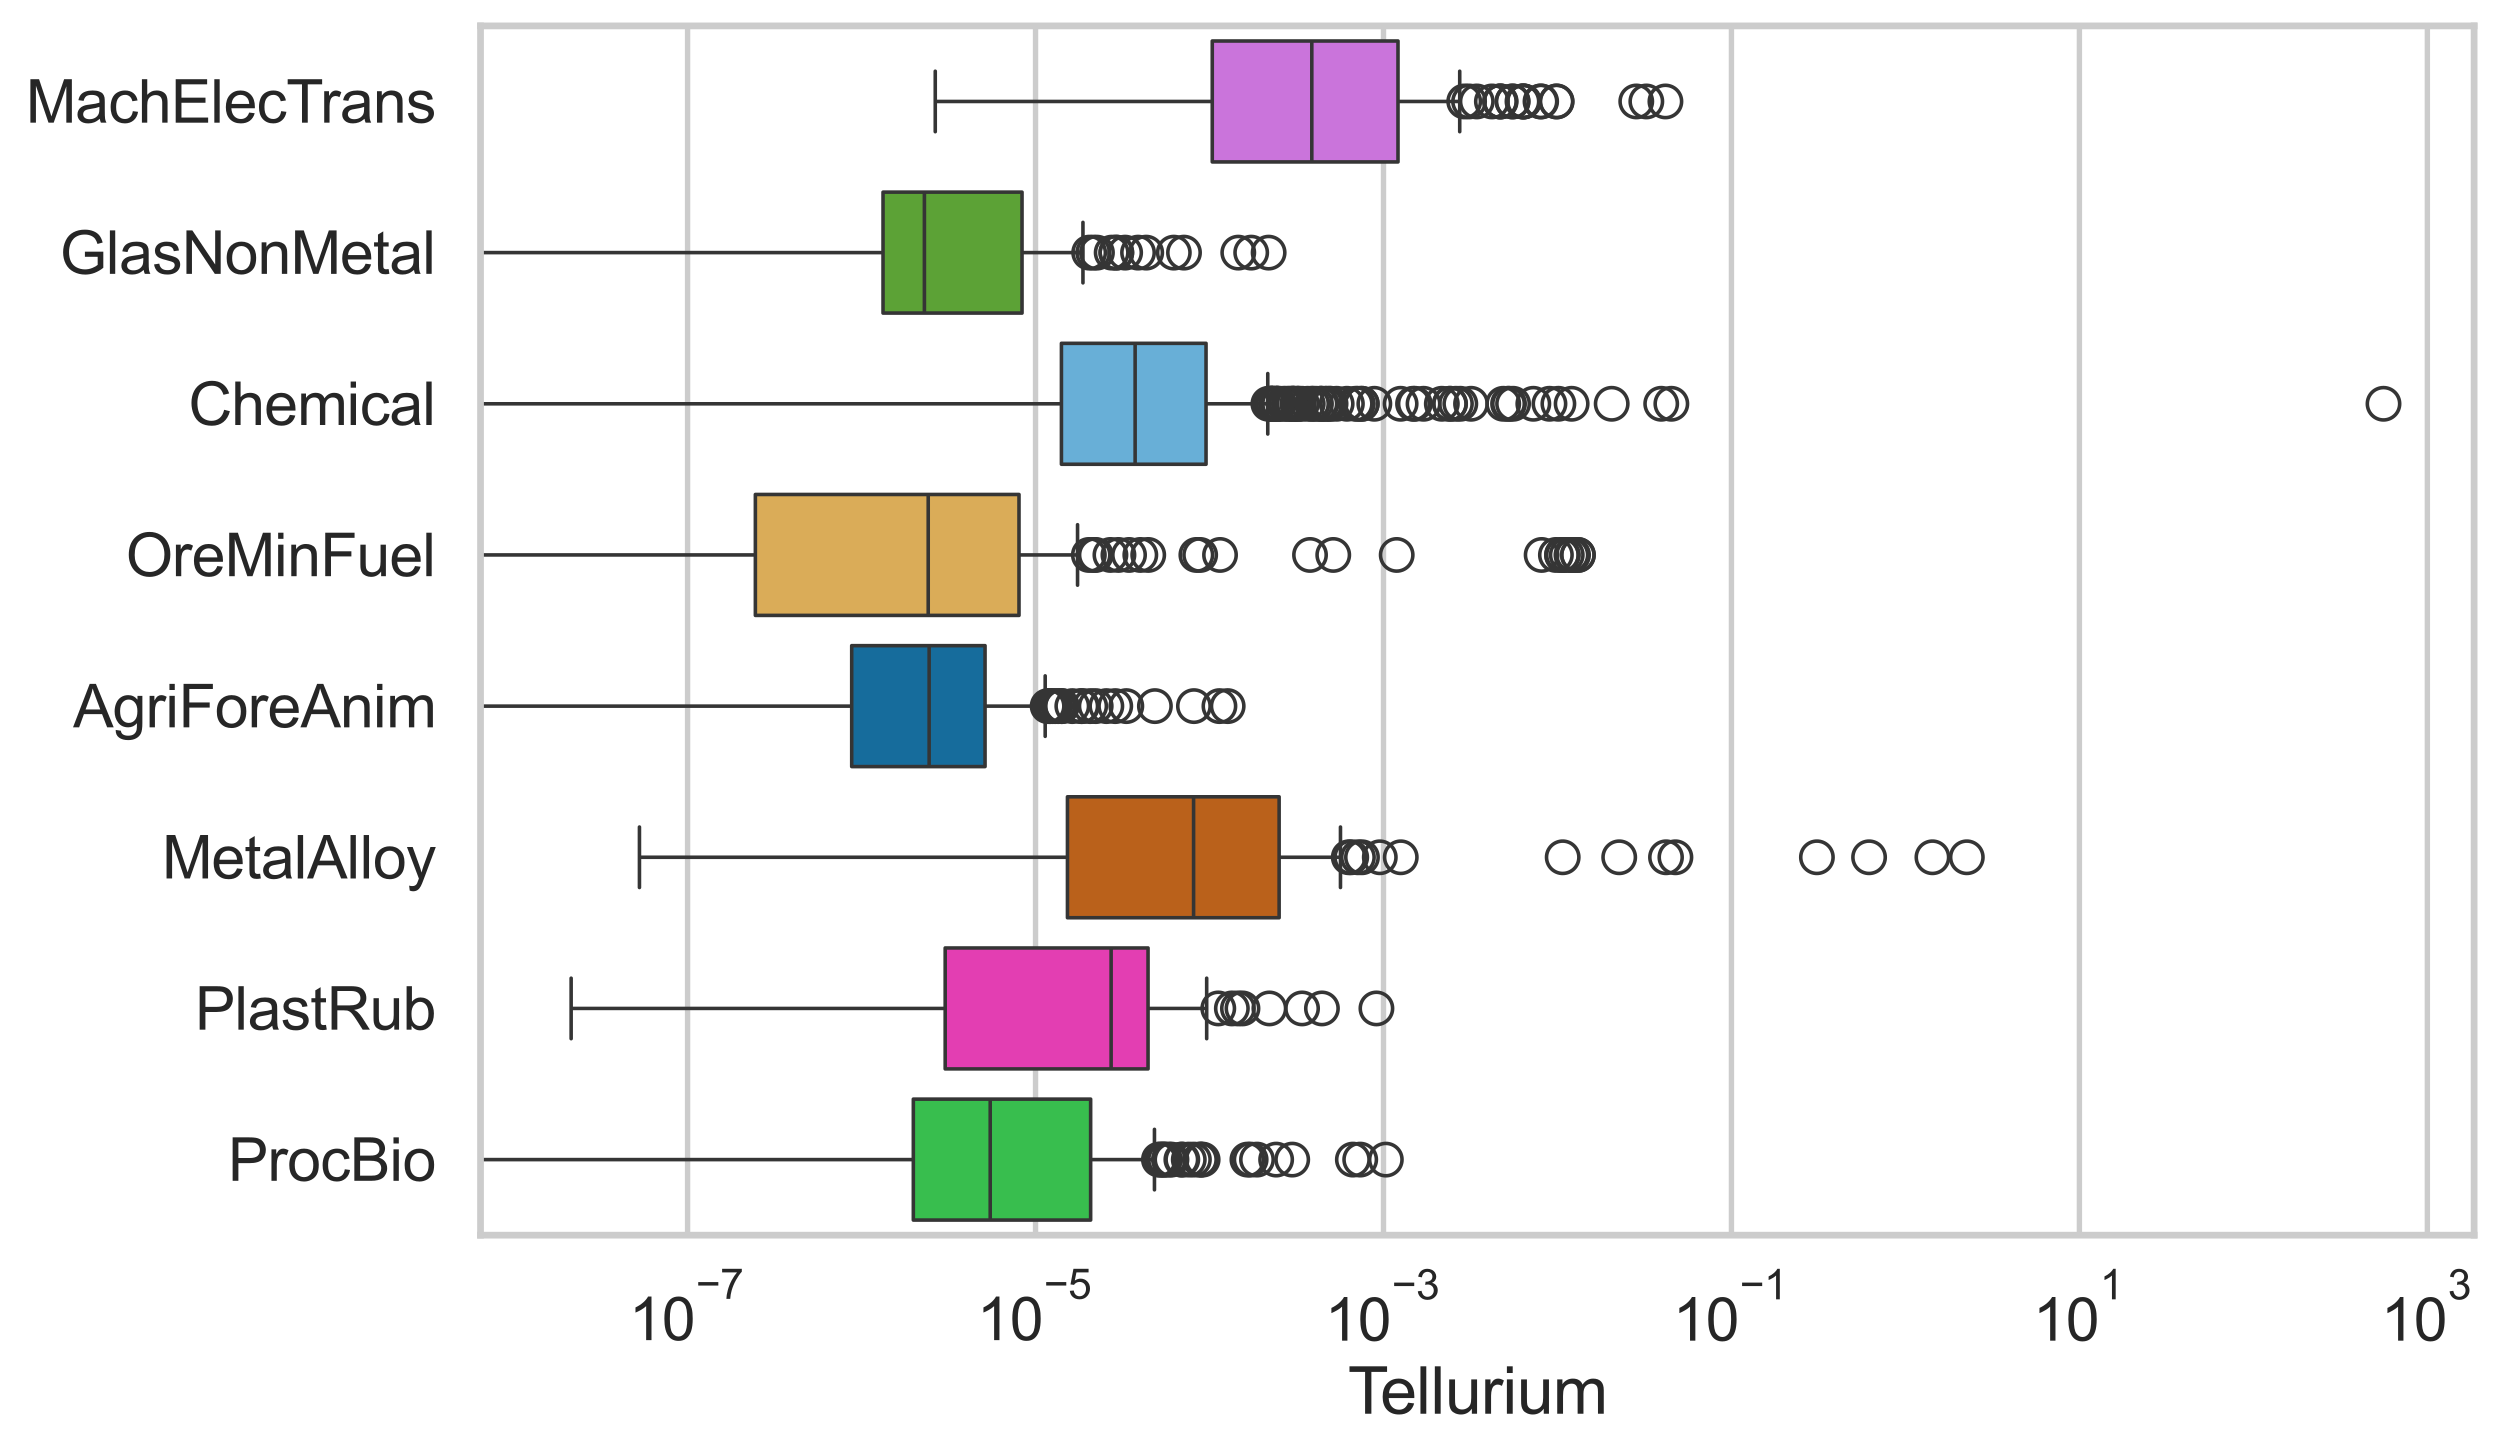 <?xml version="1.0" encoding="utf-8" standalone="no"?>
<!DOCTYPE svg PUBLIC "-//W3C//DTD SVG 1.1//EN"
  "http://www.w3.org/Graphics/SVG/1.1/DTD/svg11.dtd">
<svg xmlns:xlink="http://www.w3.org/1999/xlink" width="695.577pt" height="404.121pt" viewBox="0 0 695.577 404.121" xmlns="http://www.w3.org/2000/svg" version="1.1">
 <defs>
  <style type="text/css">*{stroke-linejoin: round; stroke-linecap: butt}</style>
 </defs>
 <g id="figure_1">
  <g id="patch_1">
   <path d="M 0 404.121 
L 695.577 404.121 
L 695.577 0 
L 0 0 
z
" style="fill: #ffffff"/>
  </g>
  <g id="axes_1">
   <g id="patch_2">
    <path d="M 133.697 343.665 
L 688.377 343.665 
L 688.377 7.2 
L 133.697 7.2 
z
" style="fill: #ffffff"/>
   </g>
   <g id="matplotlib.axis_1">
    <g id="xtick_1">
     <g id="line2d_1">
      <path d="M 191.306 343.665 
L 191.306 7.2 
" clip-path="url(#p837646d3e1)" style="fill: none; stroke: #cccccc; stroke-width: 1.5; stroke-linecap: round"/>
     </g>
     <g id="text_1">
      <!-- $\mathdefault{10^{-7}}$ -->
      <g style="fill: #262626" transform="translate(174.971 373.015) scale(0.165 -0.165)">
       <defs>
        <path id="ArialMT-31" d="M 2384 0 
L 1822 0 
L 1822 3584 
Q 1619 3391 1289 3197 
Q 959 3003 697 2906 
L 697 3450 
Q 1169 3672 1522 3987 
Q 1875 4303 2022 4600 
L 2384 4600 
L 2384 0 
z
" transform="scale(0.016)"/>
        <path id="ArialMT-30" d="M 266 2259 
Q 266 3072 433 3567 
Q 600 4063 929 4331 
Q 1259 4600 1759 4600 
Q 2128 4600 2406 4451 
Q 2684 4303 2865 4023 
Q 3047 3744 3150 3342 
Q 3253 2941 3253 2259 
Q 3253 1453 3087 958 
Q 2922 463 2592 192 
Q 2263 -78 1759 -78 
Q 1097 -78 719 397 
Q 266 969 266 2259 
z
M 844 2259 
Q 844 1131 1108 757 
Q 1372 384 1759 384 
Q 2147 384 2411 759 
Q 2675 1134 2675 2259 
Q 2675 3391 2411 3762 
Q 2147 4134 1753 4134 
Q 1366 4134 1134 3806 
Q 844 3388 844 2259 
z
" transform="scale(0.016)"/>
        <path id="ArialMT-2212" d="M 3381 1997 
L 356 1997 
L 356 2522 
L 3381 2522 
L 3381 1997 
z
" transform="scale(0.016)"/>
        <path id="ArialMT-37" d="M 303 3981 
L 303 4522 
L 3269 4522 
L 3269 4084 
Q 2831 3619 2401 2847 
Q 1972 2075 1738 1259 
Q 1569 684 1522 0 
L 944 0 
Q 953 541 1156 1306 
Q 1359 2072 1739 2783 
Q 2119 3494 2547 3981 
L 303 3981 
z
" transform="scale(0.016)"/>
       </defs>
       <use xlink:href="#ArialMT-31" transform="translate(0 0.847)"/>
       <use xlink:href="#ArialMT-30" transform="translate(55.615 0.847)"/>
       <use xlink:href="#ArialMT-2212" transform="translate(112.973 70.541) scale(0.7)"/>
       <use xlink:href="#ArialMT-37" transform="translate(153.852 70.541) scale(0.7)"/>
      </g>
     </g>
    </g>
    <g id="xtick_2">
     <g id="line2d_2">
      <path d="M 288.118 343.665 
L 288.118 7.2 
" clip-path="url(#p837646d3e1)" style="fill: none; stroke: #cccccc; stroke-width: 1.5; stroke-linecap: round"/>
     </g>
     <g id="text_2">
      <!-- $\mathdefault{10^{-5}}$ -->
      <g style="fill: #262626" transform="translate(271.783 373.015) scale(0.165 -0.165)">
       <defs>
        <path id="ArialMT-35" d="M 266 1200 
L 856 1250 
Q 922 819 1161 601 
Q 1400 384 1738 384 
Q 2144 384 2425 690 
Q 2706 997 2706 1503 
Q 2706 1984 2436 2262 
Q 2166 2541 1728 2541 
Q 1456 2541 1237 2417 
Q 1019 2294 894 2097 
L 366 2166 
L 809 4519 
L 3088 4519 
L 3088 3981 
L 1259 3981 
L 1013 2750 
Q 1425 3038 1878 3038 
Q 2478 3038 2890 2622 
Q 3303 2206 3303 1553 
Q 3303 931 2941 478 
Q 2500 -78 1738 -78 
Q 1113 -78 717 272 
Q 322 622 266 1200 
z
" transform="scale(0.016)"/>
       </defs>
       <use xlink:href="#ArialMT-31" transform="translate(0 0.88)"/>
       <use xlink:href="#ArialMT-30" transform="translate(55.615 0.88)"/>
       <use xlink:href="#ArialMT-2212" transform="translate(112.973 70.573) scale(0.7)"/>
       <use xlink:href="#ArialMT-35" transform="translate(153.852 70.573) scale(0.7)"/>
      </g>
     </g>
    </g>
    <g id="xtick_3">
     <g id="line2d_3">
      <path d="M 384.93 343.665 
L 384.93 7.2 
" clip-path="url(#p837646d3e1)" style="fill: none; stroke: #cccccc; stroke-width: 1.5; stroke-linecap: round"/>
     </g>
     <g id="text_3">
      <!-- $\mathdefault{10^{-3}}$ -->
      <g style="fill: #262626" transform="translate(368.595 373.18) scale(0.165 -0.165)">
       <defs>
        <path id="ArialMT-33" d="M 269 1209 
L 831 1284 
Q 928 806 1161 595 
Q 1394 384 1728 384 
Q 2125 384 2398 659 
Q 2672 934 2672 1341 
Q 2672 1728 2419 1979 
Q 2166 2231 1775 2231 
Q 1616 2231 1378 2169 
L 1441 2663 
Q 1497 2656 1531 2656 
Q 1891 2656 2178 2843 
Q 2466 3031 2466 3422 
Q 2466 3731 2256 3934 
Q 2047 4138 1716 4138 
Q 1388 4138 1169 3931 
Q 950 3725 888 3313 
L 325 3413 
Q 428 3978 793 4289 
Q 1159 4600 1703 4600 
Q 2078 4600 2393 4439 
Q 2709 4278 2876 4000 
Q 3044 3722 3044 3409 
Q 3044 3113 2884 2869 
Q 2725 2625 2413 2481 
Q 2819 2388 3044 2092 
Q 3269 1797 3269 1353 
Q 3269 753 2831 336 
Q 2394 -81 1725 -81 
Q 1122 -81 723 278 
Q 325 638 269 1209 
z
" transform="scale(0.016)"/>
       </defs>
       <use xlink:href="#ArialMT-31" transform="translate(0 0.994)"/>
       <use xlink:href="#ArialMT-30" transform="translate(55.615 0.994)"/>
       <use xlink:href="#ArialMT-2212" transform="translate(112.973 70.688) scale(0.7)"/>
       <use xlink:href="#ArialMT-33" transform="translate(153.852 70.688) scale(0.7)"/>
      </g>
     </g>
    </g>
    <g id="xtick_4">
     <g id="line2d_4">
      <path d="M 481.742 343.665 
L 481.742 7.2 
" clip-path="url(#p837646d3e1)" style="fill: none; stroke: #cccccc; stroke-width: 1.5; stroke-linecap: round"/>
     </g>
     <g id="text_4">
      <!-- $\mathdefault{10^{-1}}$ -->
      <g style="fill: #262626" transform="translate(465.407 373.18) scale(0.165 -0.165)">
       <use xlink:href="#ArialMT-31" transform="translate(0 0.994)"/>
       <use xlink:href="#ArialMT-30" transform="translate(55.615 0.994)"/>
       <use xlink:href="#ArialMT-2212" transform="translate(112.973 70.688) scale(0.7)"/>
       <use xlink:href="#ArialMT-31" transform="translate(153.852 70.688) scale(0.7)"/>
      </g>
     </g>
    </g>
    <g id="xtick_5">
     <g id="line2d_5">
      <path d="M 578.554 343.665 
L 578.554 7.2 
" clip-path="url(#p837646d3e1)" style="fill: none; stroke: #cccccc; stroke-width: 1.5; stroke-linecap: round"/>
     </g>
     <g id="text_5">
      <!-- $\mathdefault{10^{1}}$ -->
      <g style="fill: #262626" transform="translate(565.602 373.18) scale(0.165 -0.165)">
       <use xlink:href="#ArialMT-31" transform="translate(0 0.994)"/>
       <use xlink:href="#ArialMT-30" transform="translate(55.615 0.994)"/>
       <use xlink:href="#ArialMT-31" transform="translate(112.973 70.688) scale(0.7)"/>
      </g>
     </g>
    </g>
    <g id="xtick_6">
     <g id="line2d_6">
      <path d="M 675.367 343.665 
L 675.367 7.2 
" clip-path="url(#p837646d3e1)" style="fill: none; stroke: #cccccc; stroke-width: 1.5; stroke-linecap: round"/>
     </g>
     <g id="text_6">
      <!-- $\mathdefault{10^{3}}$ -->
      <g style="fill: #262626" transform="translate(662.414 373.18) scale(0.165 -0.165)">
       <use xlink:href="#ArialMT-31" transform="translate(0 0.994)"/>
       <use xlink:href="#ArialMT-30" transform="translate(55.615 0.994)"/>
       <use xlink:href="#ArialMT-33" transform="translate(112.973 70.688) scale(0.7)"/>
      </g>
     </g>
    </g>
    <g id="text_7">
     <!-- Tellurium -->
     <g style="fill: #262626" transform="translate(375.034 393.344) scale(0.18 -0.18)">
      <defs>
       <path id="ArialMT-54" d="M 1659 0 
L 1659 4041 
L 150 4041 
L 150 4581 
L 3781 4581 
L 3781 4041 
L 2266 4041 
L 2266 0 
L 1659 0 
z
" transform="scale(0.016)"/>
       <path id="ArialMT-65" d="M 2694 1069 
L 3275 997 
Q 3138 488 2766 206 
Q 2394 -75 1816 -75 
Q 1088 -75 661 373 
Q 234 822 234 1631 
Q 234 2469 665 2931 
Q 1097 3394 1784 3394 
Q 2450 3394 2872 2941 
Q 3294 2488 3294 1666 
Q 3294 1616 3291 1516 
L 816 1516 
Q 847 969 1125 678 
Q 1403 388 1819 388 
Q 2128 388 2347 550 
Q 2566 713 2694 1069 
z
M 847 1978 
L 2700 1978 
Q 2663 2397 2488 2606 
Q 2219 2931 1791 2931 
Q 1403 2931 1139 2672 
Q 875 2413 847 1978 
z
" transform="scale(0.016)"/>
       <path id="ArialMT-6c" d="M 409 0 
L 409 4581 
L 972 4581 
L 972 0 
L 409 0 
z
" transform="scale(0.016)"/>
       <path id="ArialMT-75" d="M 2597 0 
L 2597 488 
Q 2209 -75 1544 -75 
Q 1250 -75 995 37 
Q 741 150 617 320 
Q 494 491 444 738 
Q 409 903 409 1263 
L 409 3319 
L 972 3319 
L 972 1478 
Q 972 1038 1006 884 
Q 1059 663 1231 536 
Q 1403 409 1656 409 
Q 1909 409 2131 539 
Q 2353 669 2445 892 
Q 2538 1116 2538 1541 
L 2538 3319 
L 3100 3319 
L 3100 0 
L 2597 0 
z
" transform="scale(0.016)"/>
       <path id="ArialMT-72" d="M 416 0 
L 416 3319 
L 922 3319 
L 922 2816 
Q 1116 3169 1280 3281 
Q 1444 3394 1641 3394 
Q 1925 3394 2219 3213 
L 2025 2691 
Q 1819 2813 1613 2813 
Q 1428 2813 1281 2702 
Q 1134 2591 1072 2394 
Q 978 2094 978 1738 
L 978 0 
L 416 0 
z
" transform="scale(0.016)"/>
       <path id="ArialMT-69" d="M 425 3934 
L 425 4581 
L 988 4581 
L 988 3934 
L 425 3934 
z
M 425 0 
L 425 3319 
L 988 3319 
L 988 0 
L 425 0 
z
" transform="scale(0.016)"/>
       <path id="ArialMT-6d" d="M 422 0 
L 422 3319 
L 925 3319 
L 925 2853 
Q 1081 3097 1340 3245 
Q 1600 3394 1931 3394 
Q 2300 3394 2536 3241 
Q 2772 3088 2869 2813 
Q 3263 3394 3894 3394 
Q 4388 3394 4653 3120 
Q 4919 2847 4919 2278 
L 4919 0 
L 4359 0 
L 4359 2091 
Q 4359 2428 4304 2576 
Q 4250 2725 4106 2815 
Q 3963 2906 3769 2906 
Q 3419 2906 3187 2673 
Q 2956 2441 2956 1928 
L 2956 0 
L 2394 0 
L 2394 2156 
Q 2394 2531 2256 2718 
Q 2119 2906 1806 2906 
Q 1569 2906 1367 2781 
Q 1166 2656 1075 2415 
Q 984 2175 984 1722 
L 984 0 
L 422 0 
z
" transform="scale(0.016)"/>
      </defs>
      <use xlink:href="#ArialMT-54"/>
      <use xlink:href="#ArialMT-65" transform="translate(49.959 0)"/>
      <use xlink:href="#ArialMT-6c" transform="translate(105.574 0)"/>
      <use xlink:href="#ArialMT-6c" transform="translate(127.791 0)"/>
      <use xlink:href="#ArialMT-75" transform="translate(150.008 0)"/>
      <use xlink:href="#ArialMT-72" transform="translate(205.623 0)"/>
      <use xlink:href="#ArialMT-69" transform="translate(238.924 0)"/>
      <use xlink:href="#ArialMT-75" transform="translate(261.141 0)"/>
      <use xlink:href="#ArialMT-6d" transform="translate(316.756 0)"/>
     </g>
    </g>
   </g>
   <g id="matplotlib.axis_2">
    <g id="ytick_1">
     <g id="text_8">
      <!-- MachElecTrans -->
      <g style="fill: #262626" transform="translate(7.2 34.134) scale(0.165 -0.165)">
       <defs>
        <path id="ArialMT-4d" d="M 475 0 
L 475 4581 
L 1388 4581 
L 2472 1338 
Q 2622 884 2691 659 
Q 2769 909 2934 1394 
L 4031 4581 
L 4847 4581 
L 4847 0 
L 4263 0 
L 4263 3834 
L 2931 0 
L 2384 0 
L 1059 3900 
L 1059 0 
L 475 0 
z
" transform="scale(0.016)"/>
        <path id="ArialMT-61" d="M 2588 409 
Q 2275 144 1986 34 
Q 1697 -75 1366 -75 
Q 819 -75 525 192 
Q 231 459 231 875 
Q 231 1119 342 1320 
Q 453 1522 633 1644 
Q 813 1766 1038 1828 
Q 1203 1872 1538 1913 
Q 2219 1994 2541 2106 
Q 2544 2222 2544 2253 
Q 2544 2597 2384 2738 
Q 2169 2928 1744 2928 
Q 1347 2928 1158 2789 
Q 969 2650 878 2297 
L 328 2372 
Q 403 2725 575 2942 
Q 747 3159 1072 3276 
Q 1397 3394 1825 3394 
Q 2250 3394 2515 3294 
Q 2781 3194 2906 3042 
Q 3031 2891 3081 2659 
Q 3109 2516 3109 2141 
L 3109 1391 
Q 3109 606 3145 398 
Q 3181 191 3288 0 
L 2700 0 
Q 2613 175 2588 409 
z
M 2541 1666 
Q 2234 1541 1622 1453 
Q 1275 1403 1131 1340 
Q 988 1278 909 1158 
Q 831 1038 831 891 
Q 831 666 1001 516 
Q 1172 366 1500 366 
Q 1825 366 2078 508 
Q 2331 650 2450 897 
Q 2541 1088 2541 1459 
L 2541 1666 
z
" transform="scale(0.016)"/>
        <path id="ArialMT-63" d="M 2588 1216 
L 3141 1144 
Q 3050 572 2676 248 
Q 2303 -75 1759 -75 
Q 1078 -75 664 370 
Q 250 816 250 1647 
Q 250 2184 428 2587 
Q 606 2991 970 3192 
Q 1334 3394 1763 3394 
Q 2303 3394 2647 3120 
Q 2991 2847 3088 2344 
L 2541 2259 
Q 2463 2594 2264 2762 
Q 2066 2931 1784 2931 
Q 1359 2931 1093 2626 
Q 828 2322 828 1663 
Q 828 994 1084 691 
Q 1341 388 1753 388 
Q 2084 388 2306 591 
Q 2528 794 2588 1216 
z
" transform="scale(0.016)"/>
        <path id="ArialMT-68" d="M 422 0 
L 422 4581 
L 984 4581 
L 984 2938 
Q 1378 3394 1978 3394 
Q 2347 3394 2619 3248 
Q 2891 3103 3008 2847 
Q 3125 2591 3125 2103 
L 3125 0 
L 2563 0 
L 2563 2103 
Q 2563 2525 2380 2717 
Q 2197 2909 1863 2909 
Q 1613 2909 1392 2779 
Q 1172 2650 1078 2428 
Q 984 2206 984 1816 
L 984 0 
L 422 0 
z
" transform="scale(0.016)"/>
        <path id="ArialMT-45" d="M 506 0 
L 506 4581 
L 3819 4581 
L 3819 4041 
L 1113 4041 
L 1113 2638 
L 3647 2638 
L 3647 2100 
L 1113 2100 
L 1113 541 
L 3925 541 
L 3925 0 
L 506 0 
z
" transform="scale(0.016)"/>
        <path id="ArialMT-6e" d="M 422 0 
L 422 3319 
L 928 3319 
L 928 2847 
Q 1294 3394 1984 3394 
Q 2284 3394 2536 3286 
Q 2788 3178 2913 3003 
Q 3038 2828 3088 2588 
Q 3119 2431 3119 2041 
L 3119 0 
L 2556 0 
L 2556 2019 
Q 2556 2363 2490 2533 
Q 2425 2703 2258 2804 
Q 2091 2906 1866 2906 
Q 1506 2906 1245 2678 
Q 984 2450 984 1813 
L 984 0 
L 422 0 
z
" transform="scale(0.016)"/>
        <path id="ArialMT-73" d="M 197 991 
L 753 1078 
Q 800 744 1014 566 
Q 1228 388 1613 388 
Q 2000 388 2187 545 
Q 2375 703 2375 916 
Q 2375 1106 2209 1216 
Q 2094 1291 1634 1406 
Q 1016 1563 777 1677 
Q 538 1791 414 1992 
Q 291 2194 291 2438 
Q 291 2659 392 2848 
Q 494 3038 669 3163 
Q 800 3259 1026 3326 
Q 1253 3394 1513 3394 
Q 1903 3394 2198 3281 
Q 2494 3169 2634 2976 
Q 2775 2784 2828 2463 
L 2278 2388 
Q 2241 2644 2061 2787 
Q 1881 2931 1553 2931 
Q 1166 2931 1000 2803 
Q 834 2675 834 2503 
Q 834 2394 903 2306 
Q 972 2216 1119 2156 
Q 1203 2125 1616 2013 
Q 2213 1853 2448 1751 
Q 2684 1650 2818 1456 
Q 2953 1263 2953 975 
Q 2953 694 2789 445 
Q 2625 197 2315 61 
Q 2006 -75 1616 -75 
Q 969 -75 630 194 
Q 291 463 197 991 
z
" transform="scale(0.016)"/>
       </defs>
       <use xlink:href="#ArialMT-4d"/>
       <use xlink:href="#ArialMT-61" transform="translate(83.301 0)"/>
       <use xlink:href="#ArialMT-63" transform="translate(138.916 0)"/>
       <use xlink:href="#ArialMT-68" transform="translate(188.916 0)"/>
       <use xlink:href="#ArialMT-45" transform="translate(244.531 0)"/>
       <use xlink:href="#ArialMT-6c" transform="translate(311.23 0)"/>
       <use xlink:href="#ArialMT-65" transform="translate(333.447 0)"/>
       <use xlink:href="#ArialMT-63" transform="translate(389.062 0)"/>
       <use xlink:href="#ArialMT-54" transform="translate(439.062 0)"/>
       <use xlink:href="#ArialMT-72" transform="translate(496.396 0)"/>
       <use xlink:href="#ArialMT-61" transform="translate(529.697 0)"/>
       <use xlink:href="#ArialMT-6e" transform="translate(585.312 0)"/>
       <use xlink:href="#ArialMT-73" transform="translate(640.928 0)"/>
      </g>
     </g>
    </g>
    <g id="ytick_2">
     <g id="text_9">
      <!-- GlasNonMetal -->
      <g style="fill: #262626" transform="translate(16.659 76.192) scale(0.165 -0.165)">
       <defs>
        <path id="ArialMT-47" d="M 2638 1797 
L 2638 2334 
L 4578 2338 
L 4578 638 
Q 4131 281 3656 101 
Q 3181 -78 2681 -78 
Q 2006 -78 1454 211 
Q 903 500 622 1047 
Q 341 1594 341 2269 
Q 341 2938 620 3517 
Q 900 4097 1425 4378 
Q 1950 4659 2634 4659 
Q 3131 4659 3532 4498 
Q 3934 4338 4162 4050 
Q 4391 3763 4509 3300 
L 3963 3150 
Q 3859 3500 3706 3700 
Q 3553 3900 3268 4020 
Q 2984 4141 2638 4141 
Q 2222 4141 1919 4014 
Q 1616 3888 1430 3681 
Q 1244 3475 1141 3228 
Q 966 2803 966 2306 
Q 966 1694 1177 1281 
Q 1388 869 1791 669 
Q 2194 469 2647 469 
Q 3041 469 3416 620 
Q 3791 772 3984 944 
L 3984 1797 
L 2638 1797 
z
" transform="scale(0.016)"/>
        <path id="ArialMT-4e" d="M 488 0 
L 488 4581 
L 1109 4581 
L 3516 984 
L 3516 4581 
L 4097 4581 
L 4097 0 
L 3475 0 
L 1069 3600 
L 1069 0 
L 488 0 
z
" transform="scale(0.016)"/>
        <path id="ArialMT-6f" d="M 213 1659 
Q 213 2581 725 3025 
Q 1153 3394 1769 3394 
Q 2453 3394 2887 2945 
Q 3322 2497 3322 1706 
Q 3322 1066 3130 698 
Q 2938 331 2570 128 
Q 2203 -75 1769 -75 
Q 1072 -75 642 372 
Q 213 819 213 1659 
z
M 791 1659 
Q 791 1022 1069 705 
Q 1347 388 1769 388 
Q 2188 388 2466 706 
Q 2744 1025 2744 1678 
Q 2744 2294 2464 2611 
Q 2184 2928 1769 2928 
Q 1347 2928 1069 2612 
Q 791 2297 791 1659 
z
" transform="scale(0.016)"/>
        <path id="ArialMT-74" d="M 1650 503 
L 1731 6 
Q 1494 -44 1306 -44 
Q 1000 -44 831 53 
Q 663 150 594 308 
Q 525 466 525 972 
L 525 2881 
L 113 2881 
L 113 3319 
L 525 3319 
L 525 4141 
L 1084 4478 
L 1084 3319 
L 1650 3319 
L 1650 2881 
L 1084 2881 
L 1084 941 
Q 1084 700 1114 631 
Q 1144 563 1211 522 
Q 1278 481 1403 481 
Q 1497 481 1650 503 
z
" transform="scale(0.016)"/>
       </defs>
       <use xlink:href="#ArialMT-47"/>
       <use xlink:href="#ArialMT-6c" transform="translate(77.783 0)"/>
       <use xlink:href="#ArialMT-61" transform="translate(100 0)"/>
       <use xlink:href="#ArialMT-73" transform="translate(155.615 0)"/>
       <use xlink:href="#ArialMT-4e" transform="translate(205.615 0)"/>
       <use xlink:href="#ArialMT-6f" transform="translate(277.832 0)"/>
       <use xlink:href="#ArialMT-6e" transform="translate(333.447 0)"/>
       <use xlink:href="#ArialMT-4d" transform="translate(389.062 0)"/>
       <use xlink:href="#ArialMT-65" transform="translate(472.363 0)"/>
       <use xlink:href="#ArialMT-74" transform="translate(527.979 0)"/>
       <use xlink:href="#ArialMT-61" transform="translate(555.762 0)"/>
       <use xlink:href="#ArialMT-6c" transform="translate(611.377 0)"/>
      </g>
     </g>
    </g>
    <g id="ytick_3">
     <g id="text_10">
      <!-- Chemical -->
      <g style="fill: #262626" transform="translate(52.428 118.25) scale(0.165 -0.165)">
       <defs>
        <path id="ArialMT-43" d="M 3763 1606 
L 4369 1453 
Q 4178 706 3683 314 
Q 3188 -78 2472 -78 
Q 1731 -78 1267 223 
Q 803 525 561 1097 
Q 319 1669 319 2325 
Q 319 3041 592 3573 
Q 866 4106 1370 4382 
Q 1875 4659 2481 4659 
Q 3169 4659 3637 4309 
Q 4106 3959 4291 3325 
L 3694 3184 
Q 3534 3684 3231 3912 
Q 2928 4141 2469 4141 
Q 1941 4141 1586 3887 
Q 1231 3634 1087 3207 
Q 944 2781 944 2328 
Q 944 1744 1114 1308 
Q 1284 872 1643 656 
Q 2003 441 2422 441 
Q 2931 441 3284 734 
Q 3638 1028 3763 1606 
z
" transform="scale(0.016)"/>
       </defs>
       <use xlink:href="#ArialMT-43"/>
       <use xlink:href="#ArialMT-68" transform="translate(72.217 0)"/>
       <use xlink:href="#ArialMT-65" transform="translate(127.832 0)"/>
       <use xlink:href="#ArialMT-6d" transform="translate(183.447 0)"/>
       <use xlink:href="#ArialMT-69" transform="translate(266.748 0)"/>
       <use xlink:href="#ArialMT-63" transform="translate(288.965 0)"/>
       <use xlink:href="#ArialMT-61" transform="translate(338.965 0)"/>
       <use xlink:href="#ArialMT-6c" transform="translate(394.58 0)"/>
      </g>
     </g>
    </g>
    <g id="ytick_4">
     <g id="text_11">
      <!-- OreMinFuel -->
      <g style="fill: #262626" transform="translate(35.013 160.308) scale(0.165 -0.165)">
       <defs>
        <path id="ArialMT-4f" d="M 309 2231 
Q 309 3372 921 4017 
Q 1534 4663 2503 4663 
Q 3138 4663 3647 4359 
Q 4156 4056 4423 3514 
Q 4691 2972 4691 2284 
Q 4691 1588 4409 1038 
Q 4128 488 3612 205 
Q 3097 -78 2500 -78 
Q 1853 -78 1343 234 
Q 834 547 571 1087 
Q 309 1628 309 2231 
z
M 934 2222 
Q 934 1394 1379 917 
Q 1825 441 2497 441 
Q 3181 441 3623 922 
Q 4066 1403 4066 2288 
Q 4066 2847 3877 3264 
Q 3688 3681 3323 3911 
Q 2959 4141 2506 4141 
Q 1863 4141 1398 3698 
Q 934 3256 934 2222 
z
" transform="scale(0.016)"/>
        <path id="ArialMT-46" d="M 525 0 
L 525 4581 
L 3616 4581 
L 3616 4041 
L 1131 4041 
L 1131 2622 
L 3281 2622 
L 3281 2081 
L 1131 2081 
L 1131 0 
L 525 0 
z
" transform="scale(0.016)"/>
       </defs>
       <use xlink:href="#ArialMT-4f"/>
       <use xlink:href="#ArialMT-72" transform="translate(77.783 0)"/>
       <use xlink:href="#ArialMT-65" transform="translate(111.084 0)"/>
       <use xlink:href="#ArialMT-4d" transform="translate(166.699 0)"/>
       <use xlink:href="#ArialMT-69" transform="translate(250 0)"/>
       <use xlink:href="#ArialMT-6e" transform="translate(272.217 0)"/>
       <use xlink:href="#ArialMT-46" transform="translate(327.832 0)"/>
       <use xlink:href="#ArialMT-75" transform="translate(388.916 0)"/>
       <use xlink:href="#ArialMT-65" transform="translate(444.531 0)"/>
       <use xlink:href="#ArialMT-6c" transform="translate(500.146 0)"/>
      </g>
     </g>
    </g>
    <g id="ytick_5">
     <g id="text_12">
      <!-- AgriForeAnim -->
      <g style="fill: #262626" transform="translate(20.341 202.366) scale(0.165 -0.165)">
       <defs>
        <path id="ArialMT-41" d="M -9 0 
L 1750 4581 
L 2403 4581 
L 4278 0 
L 3588 0 
L 3053 1388 
L 1138 1388 
L 634 0 
L -9 0 
z
M 1313 1881 
L 2866 1881 
L 2388 3150 
Q 2169 3728 2063 4100 
Q 1975 3659 1816 3225 
L 1313 1881 
z
" transform="scale(0.016)"/>
        <path id="ArialMT-67" d="M 319 -275 
L 866 -356 
Q 900 -609 1056 -725 
Q 1266 -881 1628 -881 
Q 2019 -881 2231 -725 
Q 2444 -569 2519 -288 
Q 2563 -116 2559 434 
Q 2191 0 1641 0 
Q 956 0 581 494 
Q 206 988 206 1678 
Q 206 2153 378 2554 
Q 550 2956 876 3175 
Q 1203 3394 1644 3394 
Q 2231 3394 2613 2919 
L 2613 3319 
L 3131 3319 
L 3131 450 
Q 3131 -325 2973 -648 
Q 2816 -972 2473 -1159 
Q 2131 -1347 1631 -1347 
Q 1038 -1347 672 -1080 
Q 306 -813 319 -275 
z
M 784 1719 
Q 784 1066 1043 766 
Q 1303 466 1694 466 
Q 2081 466 2343 764 
Q 2606 1063 2606 1700 
Q 2606 2309 2336 2618 
Q 2066 2928 1684 2928 
Q 1309 2928 1046 2623 
Q 784 2319 784 1719 
z
" transform="scale(0.016)"/>
       </defs>
       <use xlink:href="#ArialMT-41"/>
       <use xlink:href="#ArialMT-67" transform="translate(66.699 0)"/>
       <use xlink:href="#ArialMT-72" transform="translate(122.314 0)"/>
       <use xlink:href="#ArialMT-69" transform="translate(155.615 0)"/>
       <use xlink:href="#ArialMT-46" transform="translate(177.832 0)"/>
       <use xlink:href="#ArialMT-6f" transform="translate(238.916 0)"/>
       <use xlink:href="#ArialMT-72" transform="translate(294.531 0)"/>
       <use xlink:href="#ArialMT-65" transform="translate(327.832 0)"/>
       <use xlink:href="#ArialMT-41" transform="translate(383.447 0)"/>
       <use xlink:href="#ArialMT-6e" transform="translate(450.146 0)"/>
       <use xlink:href="#ArialMT-69" transform="translate(505.762 0)"/>
       <use xlink:href="#ArialMT-6d" transform="translate(527.979 0)"/>
      </g>
     </g>
    </g>
    <g id="ytick_6">
     <g id="text_13">
      <!-- MetalAlloy -->
      <g style="fill: #262626" transform="translate(45.088 244.425) scale(0.165 -0.165)">
       <defs>
        <path id="ArialMT-79" d="M 397 -1278 
L 334 -750 
Q 519 -800 656 -800 
Q 844 -800 956 -737 
Q 1069 -675 1141 -563 
Q 1194 -478 1313 -144 
Q 1328 -97 1363 -6 
L 103 3319 
L 709 3319 
L 1400 1397 
Q 1534 1031 1641 628 
Q 1738 1016 1872 1384 
L 2581 3319 
L 3144 3319 
L 1881 -56 
Q 1678 -603 1566 -809 
Q 1416 -1088 1222 -1217 
Q 1028 -1347 759 -1347 
Q 597 -1347 397 -1278 
z
" transform="scale(0.016)"/>
       </defs>
       <use xlink:href="#ArialMT-4d"/>
       <use xlink:href="#ArialMT-65" transform="translate(83.301 0)"/>
       <use xlink:href="#ArialMT-74" transform="translate(138.916 0)"/>
       <use xlink:href="#ArialMT-61" transform="translate(166.699 0)"/>
       <use xlink:href="#ArialMT-6c" transform="translate(222.314 0)"/>
       <use xlink:href="#ArialMT-41" transform="translate(244.531 0)"/>
       <use xlink:href="#ArialMT-6c" transform="translate(311.23 0)"/>
       <use xlink:href="#ArialMT-6c" transform="translate(333.447 0)"/>
       <use xlink:href="#ArialMT-6f" transform="translate(355.664 0)"/>
       <use xlink:href="#ArialMT-79" transform="translate(411.279 0)"/>
      </g>
     </g>
    </g>
    <g id="ytick_7">
     <g id="text_14">
      <!-- PlastRub -->
      <g style="fill: #262626" transform="translate(54.248 286.483) scale(0.165 -0.165)">
       <defs>
        <path id="ArialMT-50" d="M 494 0 
L 494 4581 
L 2222 4581 
Q 2678 4581 2919 4538 
Q 3256 4481 3484 4323 
Q 3713 4166 3852 3881 
Q 3991 3597 3991 3256 
Q 3991 2672 3619 2267 
Q 3247 1863 2275 1863 
L 1100 1863 
L 1100 0 
L 494 0 
z
M 1100 2403 
L 2284 2403 
Q 2872 2403 3119 2622 
Q 3366 2841 3366 3238 
Q 3366 3525 3220 3729 
Q 3075 3934 2838 4000 
Q 2684 4041 2272 4041 
L 1100 4041 
L 1100 2403 
z
" transform="scale(0.016)"/>
        <path id="ArialMT-52" d="M 503 0 
L 503 4581 
L 2534 4581 
Q 3147 4581 3465 4457 
Q 3784 4334 3975 4021 
Q 4166 3709 4166 3331 
Q 4166 2844 3850 2509 
Q 3534 2175 2875 2084 
Q 3116 1969 3241 1856 
Q 3506 1613 3744 1247 
L 4541 0 
L 3778 0 
L 3172 953 
Q 2906 1366 2734 1584 
Q 2563 1803 2427 1890 
Q 2291 1978 2150 2013 
Q 2047 2034 1813 2034 
L 1109 2034 
L 1109 0 
L 503 0 
z
M 1109 2559 
L 2413 2559 
Q 2828 2559 3062 2645 
Q 3297 2731 3419 2920 
Q 3541 3109 3541 3331 
Q 3541 3656 3305 3865 
Q 3069 4075 2559 4075 
L 1109 4075 
L 1109 2559 
z
" transform="scale(0.016)"/>
        <path id="ArialMT-62" d="M 941 0 
L 419 0 
L 419 4581 
L 981 4581 
L 981 2947 
Q 1338 3394 1891 3394 
Q 2197 3394 2470 3270 
Q 2744 3147 2920 2923 
Q 3097 2700 3197 2384 
Q 3297 2069 3297 1709 
Q 3297 856 2875 390 
Q 2453 -75 1863 -75 
Q 1275 -75 941 416 
L 941 0 
z
M 934 1684 
Q 934 1088 1097 822 
Q 1363 388 1816 388 
Q 2184 388 2453 708 
Q 2722 1028 2722 1663 
Q 2722 2313 2464 2622 
Q 2206 2931 1841 2931 
Q 1472 2931 1203 2611 
Q 934 2291 934 1684 
z
" transform="scale(0.016)"/>
       </defs>
       <use xlink:href="#ArialMT-50"/>
       <use xlink:href="#ArialMT-6c" transform="translate(66.699 0)"/>
       <use xlink:href="#ArialMT-61" transform="translate(88.916 0)"/>
       <use xlink:href="#ArialMT-73" transform="translate(144.531 0)"/>
       <use xlink:href="#ArialMT-74" transform="translate(194.531 0)"/>
       <use xlink:href="#ArialMT-52" transform="translate(222.314 0)"/>
       <use xlink:href="#ArialMT-75" transform="translate(294.531 0)"/>
       <use xlink:href="#ArialMT-62" transform="translate(350.146 0)"/>
      </g>
     </g>
    </g>
    <g id="ytick_8">
     <g id="text_15">
      <!-- ProcBio -->
      <g style="fill: #262626" transform="translate(63.424 328.541) scale(0.165 -0.165)">
       <defs>
        <path id="ArialMT-42" d="M 469 0 
L 469 4581 
L 2188 4581 
Q 2713 4581 3030 4442 
Q 3347 4303 3526 4014 
Q 3706 3725 3706 3409 
Q 3706 3116 3547 2856 
Q 3388 2597 3066 2438 
Q 3481 2316 3704 2022 
Q 3928 1728 3928 1328 
Q 3928 1006 3792 729 
Q 3656 453 3456 303 
Q 3256 153 2954 76 
Q 2653 0 2216 0 
L 469 0 
z
M 1075 2656 
L 2066 2656 
Q 2469 2656 2644 2709 
Q 2875 2778 2992 2937 
Q 3109 3097 3109 3338 
Q 3109 3566 3000 3739 
Q 2891 3913 2687 3977 
Q 2484 4041 1991 4041 
L 1075 4041 
L 1075 2656 
z
M 1075 541 
L 2216 541 
Q 2509 541 2628 563 
Q 2838 600 2978 687 
Q 3119 775 3209 942 
Q 3300 1109 3300 1328 
Q 3300 1584 3169 1773 
Q 3038 1963 2805 2039 
Q 2572 2116 2134 2116 
L 1075 2116 
L 1075 541 
z
" transform="scale(0.016)"/>
       </defs>
       <use xlink:href="#ArialMT-50"/>
       <use xlink:href="#ArialMT-72" transform="translate(66.699 0)"/>
       <use xlink:href="#ArialMT-6f" transform="translate(100 0)"/>
       <use xlink:href="#ArialMT-63" transform="translate(155.615 0)"/>
       <use xlink:href="#ArialMT-42" transform="translate(205.615 0)"/>
       <use xlink:href="#ArialMT-69" transform="translate(272.314 0)"/>
       <use xlink:href="#ArialMT-6f" transform="translate(294.531 0)"/>
      </g>
     </g>
    </g>
   </g>
   <g id="patch_3">
    <path d="M 337.289 11.406 
L 337.289 45.052 
L 388.966 45.052 
L 388.966 11.406 
L 337.289 11.406 
z
" clip-path="url(#p837646d3e1)" style="fill: #ca74db; stroke: #353535; stroke-linejoin: miter"/>
   </g>
   <g id="line2d_7">
    <path d="M 337.289 28.229 
L 260.217 28.229 
" clip-path="url(#p837646d3e1)" style="fill: none; stroke: #353535"/>
   </g>
   <g id="line2d_8">
    <path d="M 388.966 28.229 
L 406.139 28.229 
" clip-path="url(#p837646d3e1)" style="fill: none; stroke: #353535"/>
   </g>
   <g id="line2d_9">
    <path d="M 260.217 19.817 
L 260.217 36.641 
" clip-path="url(#p837646d3e1)" style="fill: none; stroke: #353535; stroke-linecap: round"/>
   </g>
   <g id="line2d_10">
    <path d="M 406.139 19.817 
L 406.139 36.641 
" clip-path="url(#p837646d3e1)" style="fill: none; stroke: #353535; stroke-linecap: round"/>
   </g>
   <g id="line2d_11">
    <defs>
     <path id="m0028e5ab23" d="M 0 4.5 
C 1.193 4.5 2.338 4.026 3.182 3.182 
C 4.026 2.338 4.5 1.193 4.5 0 
C 4.5 -1.193 4.026 -2.338 3.182 -3.182 
C 2.338 -4.026 1.193 -4.5 0 -4.5 
C -1.193 -4.5 -2.338 -4.026 -3.182 -3.182 
C -4.026 -2.338 -4.5 -1.193 -4.5 0 
C -4.5 1.193 -4.026 2.338 -3.182 3.182 
C -2.338 4.026 -1.193 4.5 0 4.5 
z
" style="stroke: #353535"/>
    </defs>
    <g clip-path="url(#p837646d3e1)">
     <use xlink:href="#m0028e5ab23" x="433.053" y="28.229" style="fill-opacity: 0; stroke: #353535"/>
     <use xlink:href="#m0028e5ab23" x="428.621" y="28.229" style="fill-opacity: 0; stroke: #353535"/>
     <use xlink:href="#m0028e5ab23" x="408.739" y="28.229" style="fill-opacity: 0; stroke: #353535"/>
     <use xlink:href="#m0028e5ab23" x="415.087" y="28.229" style="fill-opacity: 0; stroke: #353535"/>
     <use xlink:href="#m0028e5ab23" x="417.532" y="28.229" style="fill-opacity: 0; stroke: #353535"/>
     <use xlink:href="#m0028e5ab23" x="423.605" y="28.229" style="fill-opacity: 0; stroke: #353535"/>
     <use xlink:href="#m0028e5ab23" x="417.351" y="28.229" style="fill-opacity: 0; stroke: #353535"/>
     <use xlink:href="#m0028e5ab23" x="420.871" y="28.229" style="fill-opacity: 0; stroke: #353535"/>
     <use xlink:href="#m0028e5ab23" x="410.88" y="28.229" style="fill-opacity: 0; stroke: #353535"/>
     <use xlink:href="#m0028e5ab23" x="428.794" y="28.229" style="fill-opacity: 0; stroke: #353535"/>
     <use xlink:href="#m0028e5ab23" x="423.821" y="28.229" style="fill-opacity: 0; stroke: #353535"/>
     <use xlink:href="#m0028e5ab23" x="455.259" y="28.229" style="fill-opacity: 0; stroke: #353535"/>
     <use xlink:href="#m0028e5ab23" x="420.816" y="28.229" style="fill-opacity: 0; stroke: #353535"/>
     <use xlink:href="#m0028e5ab23" x="463.372" y="28.229" style="fill-opacity: 0; stroke: #353535"/>
     <use xlink:href="#m0028e5ab23" x="433.108" y="28.229" style="fill-opacity: 0; stroke: #353535"/>
     <use xlink:href="#m0028e5ab23" x="407.395" y="28.229" style="fill-opacity: 0; stroke: #353535"/>
     <use xlink:href="#m0028e5ab23" x="417.428" y="28.229" style="fill-opacity: 0; stroke: #353535"/>
     <use xlink:href="#m0028e5ab23" x="458.062" y="28.229" style="fill-opacity: 0; stroke: #353535"/>
     <use xlink:href="#m0028e5ab23" x="424.018" y="28.229" style="fill-opacity: 0; stroke: #353535"/>
     <use xlink:href="#m0028e5ab23" x="423.821" y="28.229" style="fill-opacity: 0; stroke: #353535"/>
    </g>
   </g>
   <g id="patch_4">
    <path d="M 245.686 53.464 
L 245.686 87.11 
L 284.358 87.11 
L 284.358 53.464 
L 245.686 53.464 
z
" clip-path="url(#p837646d3e1)" style="fill: #5ca236; stroke: #353535; stroke-linejoin: miter"/>
   </g>
   <g id="line2d_12">
    <path d="M 245.686 70.287 
L -1 70.287 
" clip-path="url(#p837646d3e1)" style="fill: none; stroke: #353535"/>
   </g>
   <g id="line2d_13">
    <path d="M 284.358 70.287 
L 301.31 70.287 
" clip-path="url(#p837646d3e1)" style="fill: none; stroke: #353535"/>
   </g>
   <g id="line2d_14">
    <path clip-path="url(#p837646d3e1)" style="fill: none; stroke: #353535; stroke-linecap: round"/>
   </g>
   <g id="line2d_15">
    <path d="M 301.31 61.875 
L 301.31 78.699 
" clip-path="url(#p837646d3e1)" style="fill: none; stroke: #353535; stroke-linecap: round"/>
   </g>
   <g id="line2d_16">
    <g clip-path="url(#p837646d3e1)">
     <use xlink:href="#m0028e5ab23" x="310.598" y="70.287" style="fill-opacity: 0; stroke: #353535"/>
     <use xlink:href="#m0028e5ab23" x="318.913" y="70.287" style="fill-opacity: 0; stroke: #353535"/>
     <use xlink:href="#m0028e5ab23" x="348.122" y="70.287" style="fill-opacity: 0; stroke: #353535"/>
     <use xlink:href="#m0028e5ab23" x="310.602" y="70.287" style="fill-opacity: 0; stroke: #353535"/>
     <use xlink:href="#m0028e5ab23" x="313.046" y="70.287" style="fill-opacity: 0; stroke: #353535"/>
     <use xlink:href="#m0028e5ab23" x="344.525" y="70.287" style="fill-opacity: 0; stroke: #353535"/>
     <use xlink:href="#m0028e5ab23" x="326.589" y="70.287" style="fill-opacity: 0; stroke: #353535"/>
     <use xlink:href="#m0028e5ab23" x="305.204" y="70.287" style="fill-opacity: 0; stroke: #353535"/>
     <use xlink:href="#m0028e5ab23" x="329.425" y="70.287" style="fill-opacity: 0; stroke: #353535"/>
     <use xlink:href="#m0028e5ab23" x="316.637" y="70.287" style="fill-opacity: 0; stroke: #353535"/>
     <use xlink:href="#m0028e5ab23" x="352.973" y="70.287" style="fill-opacity: 0; stroke: #353535"/>
     <use xlink:href="#m0028e5ab23" x="304.17" y="70.287" style="fill-opacity: 0; stroke: #353535"/>
     <use xlink:href="#m0028e5ab23" x="303.043" y="70.287" style="fill-opacity: 0; stroke: #353535"/>
     <use xlink:href="#m0028e5ab23" x="309.3" y="70.287" style="fill-opacity: 0; stroke: #353535"/>
    </g>
   </g>
   <g id="patch_5">
    <path d="M 295.321 95.522 
L 295.321 129.168 
L 335.556 129.168 
L 335.556 95.522 
L 295.321 95.522 
z
" clip-path="url(#p837646d3e1)" style="fill: #68afd7; stroke: #353535; stroke-linejoin: miter"/>
   </g>
   <g id="line2d_17">
    <path d="M 295.321 112.345 
L -1 112.345 
" clip-path="url(#p837646d3e1)" style="fill: none; stroke: #353535"/>
   </g>
   <g id="line2d_18">
    <path d="M 335.556 112.345 
L 352.732 112.345 
" clip-path="url(#p837646d3e1)" style="fill: none; stroke: #353535"/>
   </g>
   <g id="line2d_19">
    <path clip-path="url(#p837646d3e1)" style="fill: none; stroke: #353535; stroke-linecap: round"/>
   </g>
   <g id="line2d_20">
    <path d="M 352.732 103.934 
L 352.732 120.757 
" clip-path="url(#p837646d3e1)" style="fill: none; stroke: #353535; stroke-linecap: round"/>
   </g>
   <g id="line2d_21">
    <g clip-path="url(#p837646d3e1)">
     <use xlink:href="#m0028e5ab23" x="361.317" y="112.345" style="fill-opacity: 0; stroke: #353535"/>
     <use xlink:href="#m0028e5ab23" x="353.771" y="112.345" style="fill-opacity: 0; stroke: #353535"/>
     <use xlink:href="#m0028e5ab23" x="355.856" y="112.345" style="fill-opacity: 0; stroke: #353535"/>
     <use xlink:href="#m0028e5ab23" x="359.767" y="112.345" style="fill-opacity: 0; stroke: #353535"/>
     <use xlink:href="#m0028e5ab23" x="663.164" y="112.345" style="fill-opacity: 0; stroke: #353535"/>
     <use xlink:href="#m0028e5ab23" x="420.984" y="112.345" style="fill-opacity: 0; stroke: #353535"/>
     <use xlink:href="#m0028e5ab23" x="409.292" y="112.345" style="fill-opacity: 0; stroke: #353535"/>
     <use xlink:href="#m0028e5ab23" x="357.09" y="112.345" style="fill-opacity: 0; stroke: #353535"/>
     <use xlink:href="#m0028e5ab23" x="353.5" y="112.345" style="fill-opacity: 0; stroke: #353535"/>
     <use xlink:href="#m0028e5ab23" x="378.881" y="112.345" style="fill-opacity: 0; stroke: #353535"/>
     <use xlink:href="#m0028e5ab23" x="354.058" y="112.345" style="fill-opacity: 0; stroke: #353535"/>
     <use xlink:href="#m0028e5ab23" x="365.155" y="112.345" style="fill-opacity: 0; stroke: #353535"/>
     <use xlink:href="#m0028e5ab23" x="353.515" y="112.345" style="fill-opacity: 0; stroke: #353535"/>
     <use xlink:href="#m0028e5ab23" x="358.994" y="112.345" style="fill-opacity: 0; stroke: #353535"/>
     <use xlink:href="#m0028e5ab23" x="369.156" y="112.345" style="fill-opacity: 0; stroke: #353535"/>
     <use xlink:href="#m0028e5ab23" x="355.127" y="112.345" style="fill-opacity: 0; stroke: #353535"/>
     <use xlink:href="#m0028e5ab23" x="465.021" y="112.345" style="fill-opacity: 0; stroke: #353535"/>
     <use xlink:href="#m0028e5ab23" x="418.25" y="112.345" style="fill-opacity: 0; stroke: #353535"/>
     <use xlink:href="#m0028e5ab23" x="431.108" y="112.345" style="fill-opacity: 0; stroke: #353535"/>
     <use xlink:href="#m0028e5ab23" x="377.186" y="112.345" style="fill-opacity: 0; stroke: #353535"/>
     <use xlink:href="#m0028e5ab23" x="448.418" y="112.345" style="fill-opacity: 0; stroke: #353535"/>
     <use xlink:href="#m0028e5ab23" x="393.158" y="112.345" style="fill-opacity: 0; stroke: #353535"/>
     <use xlink:href="#m0028e5ab23" x="362.246" y="112.345" style="fill-opacity: 0; stroke: #353535"/>
     <use xlink:href="#m0028e5ab23" x="378.881" y="112.345" style="fill-opacity: 0; stroke: #353535"/>
     <use xlink:href="#m0028e5ab23" x="359.689" y="112.345" style="fill-opacity: 0; stroke: #353535"/>
     <use xlink:href="#m0028e5ab23" x="393.638" y="112.345" style="fill-opacity: 0; stroke: #353535"/>
     <use xlink:href="#m0028e5ab23" x="401.159" y="112.345" style="fill-opacity: 0; stroke: #353535"/>
     <use xlink:href="#m0028e5ab23" x="358.607" y="112.345" style="fill-opacity: 0; stroke: #353535"/>
     <use xlink:href="#m0028e5ab23" x="433.591" y="112.345" style="fill-opacity: 0; stroke: #353535"/>
     <use xlink:href="#m0028e5ab23" x="403.395" y="112.345" style="fill-opacity: 0; stroke: #353535"/>
     <use xlink:href="#m0028e5ab23" x="352.903" y="112.345" style="fill-opacity: 0; stroke: #353535"/>
     <use xlink:href="#m0028e5ab23" x="374.746" y="112.345" style="fill-opacity: 0; stroke: #353535"/>
     <use xlink:href="#m0028e5ab23" x="396.072" y="112.345" style="fill-opacity: 0; stroke: #353535"/>
     <use xlink:href="#m0028e5ab23" x="389.694" y="112.345" style="fill-opacity: 0; stroke: #353535"/>
     <use xlink:href="#m0028e5ab23" x="419.855" y="112.345" style="fill-opacity: 0; stroke: #353535"/>
     <use xlink:href="#m0028e5ab23" x="370.201" y="112.345" style="fill-opacity: 0; stroke: #353535"/>
     <use xlink:href="#m0028e5ab23" x="355.691" y="112.345" style="fill-opacity: 0; stroke: #353535"/>
     <use xlink:href="#m0028e5ab23" x="419.594" y="112.345" style="fill-opacity: 0; stroke: #353535"/>
     <use xlink:href="#m0028e5ab23" x="354.026" y="112.345" style="fill-opacity: 0; stroke: #353535"/>
     <use xlink:href="#m0028e5ab23" x="359.849" y="112.345" style="fill-opacity: 0; stroke: #353535"/>
     <use xlink:href="#m0028e5ab23" x="354.04" y="112.345" style="fill-opacity: 0; stroke: #353535"/>
     <use xlink:href="#m0028e5ab23" x="369.959" y="112.345" style="fill-opacity: 0; stroke: #353535"/>
     <use xlink:href="#m0028e5ab23" x="355.24" y="112.345" style="fill-opacity: 0; stroke: #353535"/>
     <use xlink:href="#m0028e5ab23" x="437.275" y="112.345" style="fill-opacity: 0; stroke: #353535"/>
     <use xlink:href="#m0028e5ab23" x="426.619" y="112.345" style="fill-opacity: 0; stroke: #353535"/>
     <use xlink:href="#m0028e5ab23" x="462.198" y="112.345" style="fill-opacity: 0; stroke: #353535"/>
     <use xlink:href="#m0028e5ab23" x="363.85" y="112.345" style="fill-opacity: 0; stroke: #353535"/>
     <use xlink:href="#m0028e5ab23" x="377.797" y="112.345" style="fill-opacity: 0; stroke: #353535"/>
     <use xlink:href="#m0028e5ab23" x="366.139" y="112.345" style="fill-opacity: 0; stroke: #353535"/>
     <use xlink:href="#m0028e5ab23" x="357.815" y="112.345" style="fill-opacity: 0; stroke: #353535"/>
     <use xlink:href="#m0028e5ab23" x="403.453" y="112.345" style="fill-opacity: 0; stroke: #353535"/>
     <use xlink:href="#m0028e5ab23" x="355.105" y="112.345" style="fill-opacity: 0; stroke: #353535"/>
     <use xlink:href="#m0028e5ab23" x="365.08" y="112.345" style="fill-opacity: 0; stroke: #353535"/>
     <use xlink:href="#m0028e5ab23" x="355.181" y="112.345" style="fill-opacity: 0; stroke: #353535"/>
     <use xlink:href="#m0028e5ab23" x="371.895" y="112.345" style="fill-opacity: 0; stroke: #353535"/>
     <use xlink:href="#m0028e5ab23" x="405.087" y="112.345" style="fill-opacity: 0; stroke: #353535"/>
     <use xlink:href="#m0028e5ab23" x="361.121" y="112.345" style="fill-opacity: 0; stroke: #353535"/>
     <use xlink:href="#m0028e5ab23" x="367.381" y="112.345" style="fill-opacity: 0; stroke: #353535"/>
     <use xlink:href="#m0028e5ab23" x="360.956" y="112.345" style="fill-opacity: 0; stroke: #353535"/>
     <use xlink:href="#m0028e5ab23" x="368.749" y="112.345" style="fill-opacity: 0; stroke: #353535"/>
     <use xlink:href="#m0028e5ab23" x="354.195" y="112.345" style="fill-opacity: 0; stroke: #353535"/>
     <use xlink:href="#m0028e5ab23" x="367.613" y="112.345" style="fill-opacity: 0; stroke: #353535"/>
     <use xlink:href="#m0028e5ab23" x="359.94" y="112.345" style="fill-opacity: 0; stroke: #353535"/>
     <use xlink:href="#m0028e5ab23" x="406.302" y="112.345" style="fill-opacity: 0; stroke: #353535"/>
     <use xlink:href="#m0028e5ab23" x="382.381" y="112.345" style="fill-opacity: 0; stroke: #353535"/>
     <use xlink:href="#m0028e5ab23" x="367.65" y="112.345" style="fill-opacity: 0; stroke: #353535"/>
    </g>
   </g>
   <g id="patch_6">
    <path d="M 210.166 137.58 
L 210.166 171.226 
L 283.517 171.226 
L 283.517 137.58 
L 210.166 137.58 
z
" clip-path="url(#p837646d3e1)" style="fill: #daac58; stroke: #353535; stroke-linejoin: miter"/>
   </g>
   <g id="line2d_22">
    <path d="M 210.166 154.403 
L -1 154.403 
" clip-path="url(#p837646d3e1)" style="fill: none; stroke: #353535"/>
   </g>
   <g id="line2d_23">
    <path d="M 283.517 154.403 
L 299.809 154.403 
" clip-path="url(#p837646d3e1)" style="fill: none; stroke: #353535"/>
   </g>
   <g id="line2d_24">
    <path clip-path="url(#p837646d3e1)" style="fill: none; stroke: #353535; stroke-linecap: round"/>
   </g>
   <g id="line2d_25">
    <path d="M 299.809 145.992 
L 299.809 162.815 
" clip-path="url(#p837646d3e1)" style="fill: none; stroke: #353535; stroke-linecap: round"/>
   </g>
   <g id="line2d_26">
    <g clip-path="url(#p837646d3e1)">
     <use xlink:href="#m0028e5ab23" x="319.472" y="154.403" style="fill-opacity: 0; stroke: #353535"/>
     <use xlink:href="#m0028e5ab23" x="437.225" y="154.403" style="fill-opacity: 0; stroke: #353535"/>
     <use xlink:href="#m0028e5ab23" x="308.955" y="154.403" style="fill-opacity: 0; stroke: #353535"/>
     <use xlink:href="#m0028e5ab23" x="437.674" y="154.403" style="fill-opacity: 0; stroke: #353535"/>
     <use xlink:href="#m0028e5ab23" x="339.449" y="154.403" style="fill-opacity: 0; stroke: #353535"/>
     <use xlink:href="#m0028e5ab23" x="388.604" y="154.403" style="fill-opacity: 0; stroke: #353535"/>
     <use xlink:href="#m0028e5ab23" x="432.899" y="154.403" style="fill-opacity: 0; stroke: #353535"/>
     <use xlink:href="#m0028e5ab23" x="435.92" y="154.403" style="fill-opacity: 0; stroke: #353535"/>
     <use xlink:href="#m0028e5ab23" x="314.135" y="154.403" style="fill-opacity: 0; stroke: #353535"/>
     <use xlink:href="#m0028e5ab23" x="311.184" y="154.403" style="fill-opacity: 0; stroke: #353535"/>
     <use xlink:href="#m0028e5ab23" x="434.615" y="154.403" style="fill-opacity: 0; stroke: #353535"/>
     <use xlink:href="#m0028e5ab23" x="434.607" y="154.403" style="fill-opacity: 0; stroke: #353535"/>
     <use xlink:href="#m0028e5ab23" x="439.014" y="154.403" style="fill-opacity: 0; stroke: #353535"/>
     <use xlink:href="#m0028e5ab23" x="302.956" y="154.403" style="fill-opacity: 0; stroke: #353535"/>
     <use xlink:href="#m0028e5ab23" x="332.869" y="154.403" style="fill-opacity: 0; stroke: #353535"/>
     <use xlink:href="#m0028e5ab23" x="439.027" y="154.403" style="fill-opacity: 0; stroke: #353535"/>
     <use xlink:href="#m0028e5ab23" x="364.49" y="154.403" style="fill-opacity: 0; stroke: #353535"/>
     <use xlink:href="#m0028e5ab23" x="317.273" y="154.403" style="fill-opacity: 0; stroke: #353535"/>
     <use xlink:href="#m0028e5ab23" x="434.856" y="154.403" style="fill-opacity: 0; stroke: #353535"/>
     <use xlink:href="#m0028e5ab23" x="437.44" y="154.403" style="fill-opacity: 0; stroke: #353535"/>
     <use xlink:href="#m0028e5ab23" x="333.919" y="154.403" style="fill-opacity: 0; stroke: #353535"/>
     <use xlink:href="#m0028e5ab23" x="304.269" y="154.403" style="fill-opacity: 0; stroke: #353535"/>
     <use xlink:href="#m0028e5ab23" x="370.952" y="154.403" style="fill-opacity: 0; stroke: #353535"/>
     <use xlink:href="#m0028e5ab23" x="437.427" y="154.403" style="fill-opacity: 0; stroke: #353535"/>
     <use xlink:href="#m0028e5ab23" x="428.93" y="154.403" style="fill-opacity: 0; stroke: #353535"/>
     <use xlink:href="#m0028e5ab23" x="304.878" y="154.403" style="fill-opacity: 0; stroke: #353535"/>
    </g>
   </g>
   <g id="patch_7">
    <path d="M 236.971 179.638 
L 236.971 213.285 
L 274.069 213.285 
L 274.069 179.638 
L 236.971 179.638 
z
" clip-path="url(#p837646d3e1)" style="fill: #166c9c; stroke: #353535; stroke-linejoin: miter"/>
   </g>
   <g id="line2d_27">
    <path d="M 236.971 196.461 
L -1 196.461 
" clip-path="url(#p837646d3e1)" style="fill: none; stroke: #353535"/>
   </g>
   <g id="line2d_28">
    <path d="M 274.069 196.461 
L 290.803 196.461 
" clip-path="url(#p837646d3e1)" style="fill: none; stroke: #353535"/>
   </g>
   <g id="line2d_29">
    <path clip-path="url(#p837646d3e1)" style="fill: none; stroke: #353535; stroke-linecap: round"/>
   </g>
   <g id="line2d_30">
    <path d="M 290.803 188.05 
L 290.803 204.873 
" clip-path="url(#p837646d3e1)" style="fill: none; stroke: #353535; stroke-linecap: round"/>
   </g>
   <g id="line2d_31">
    <g clip-path="url(#p837646d3e1)">
     <use xlink:href="#m0028e5ab23" x="295.448" y="196.461" style="fill-opacity: 0; stroke: #353535"/>
     <use xlink:href="#m0028e5ab23" x="291.489" y="196.461" style="fill-opacity: 0; stroke: #353535"/>
     <use xlink:href="#m0028e5ab23" x="321.33" y="196.461" style="fill-opacity: 0; stroke: #353535"/>
     <use xlink:href="#m0028e5ab23" x="292.848" y="196.461" style="fill-opacity: 0; stroke: #353535"/>
     <use xlink:href="#m0028e5ab23" x="307.822" y="196.461" style="fill-opacity: 0; stroke: #353535"/>
     <use xlink:href="#m0028e5ab23" x="341.577" y="196.461" style="fill-opacity: 0; stroke: #353535"/>
     <use xlink:href="#m0028e5ab23" x="339.284" y="196.461" style="fill-opacity: 0; stroke: #353535"/>
     <use xlink:href="#m0028e5ab23" x="292.018" y="196.461" style="fill-opacity: 0; stroke: #353535"/>
     <use xlink:href="#m0028e5ab23" x="332.19" y="196.461" style="fill-opacity: 0; stroke: #353535"/>
     <use xlink:href="#m0028e5ab23" x="294.435" y="196.461" style="fill-opacity: 0; stroke: #353535"/>
     <use xlink:href="#m0028e5ab23" x="313.379" y="196.461" style="fill-opacity: 0; stroke: #353535"/>
     <use xlink:href="#m0028e5ab23" x="300.851" y="196.461" style="fill-opacity: 0; stroke: #353535"/>
     <use xlink:href="#m0028e5ab23" x="292.223" y="196.461" style="fill-opacity: 0; stroke: #353535"/>
     <use xlink:href="#m0028e5ab23" x="298.349" y="196.461" style="fill-opacity: 0; stroke: #353535"/>
     <use xlink:href="#m0028e5ab23" x="301.051" y="196.461" style="fill-opacity: 0; stroke: #353535"/>
     <use xlink:href="#m0028e5ab23" x="293.595" y="196.461" style="fill-opacity: 0; stroke: #353535"/>
     <use xlink:href="#m0028e5ab23" x="304.854" y="196.461" style="fill-opacity: 0; stroke: #353535"/>
     <use xlink:href="#m0028e5ab23" x="295.372" y="196.461" style="fill-opacity: 0; stroke: #353535"/>
     <use xlink:href="#m0028e5ab23" x="310.295" y="196.461" style="fill-opacity: 0; stroke: #353535"/>
     <use xlink:href="#m0028e5ab23" x="303.322" y="196.461" style="fill-opacity: 0; stroke: #353535"/>
    </g>
   </g>
   <g id="patch_8">
    <path d="M 297.001 221.696 
L 297.001 255.343 
L 355.893 255.343 
L 355.893 221.696 
L 297.001 221.696 
z
" clip-path="url(#p837646d3e1)" style="fill: #ba611b; stroke: #353535; stroke-linejoin: miter"/>
   </g>
   <g id="line2d_32">
    <path d="M 297.001 238.519 
L 177.913 238.519 
" clip-path="url(#p837646d3e1)" style="fill: none; stroke: #353535"/>
   </g>
   <g id="line2d_33">
    <path d="M 355.893 238.519 
L 372.961 238.519 
" clip-path="url(#p837646d3e1)" style="fill: none; stroke: #353535"/>
   </g>
   <g id="line2d_34">
    <path d="M 177.913 230.108 
L 177.913 246.931 
" clip-path="url(#p837646d3e1)" style="fill: none; stroke: #353535; stroke-linecap: round"/>
   </g>
   <g id="line2d_35">
    <path d="M 372.961 230.108 
L 372.961 246.931 
" clip-path="url(#p837646d3e1)" style="fill: none; stroke: #353535; stroke-linecap: round"/>
   </g>
   <g id="line2d_36">
    <g clip-path="url(#p837646d3e1)">
     <use xlink:href="#m0028e5ab23" x="520.036" y="238.519" style="fill-opacity: 0; stroke: #353535"/>
     <use xlink:href="#m0028e5ab23" x="377.82" y="238.519" style="fill-opacity: 0; stroke: #353535"/>
     <use xlink:href="#m0028e5ab23" x="375.27" y="238.519" style="fill-opacity: 0; stroke: #353535"/>
     <use xlink:href="#m0028e5ab23" x="375.951" y="238.519" style="fill-opacity: 0; stroke: #353535"/>
     <use xlink:href="#m0028e5ab23" x="547.229" y="238.519" style="fill-opacity: 0; stroke: #353535"/>
     <use xlink:href="#m0028e5ab23" x="463.533" y="238.519" style="fill-opacity: 0; stroke: #353535"/>
     <use xlink:href="#m0028e5ab23" x="378.94" y="238.519" style="fill-opacity: 0; stroke: #353535"/>
     <use xlink:href="#m0028e5ab23" x="389.733" y="238.519" style="fill-opacity: 0; stroke: #353535"/>
     <use xlink:href="#m0028e5ab23" x="505.521" y="238.519" style="fill-opacity: 0; stroke: #353535"/>
     <use xlink:href="#m0028e5ab23" x="383.901" y="238.519" style="fill-opacity: 0; stroke: #353535"/>
     <use xlink:href="#m0028e5ab23" x="537.661" y="238.519" style="fill-opacity: 0; stroke: #353535"/>
     <use xlink:href="#m0028e5ab23" x="434.79" y="238.519" style="fill-opacity: 0; stroke: #353535"/>
     <use xlink:href="#m0028e5ab23" x="466.15" y="238.519" style="fill-opacity: 0; stroke: #353535"/>
     <use xlink:href="#m0028e5ab23" x="450.515" y="238.519" style="fill-opacity: 0; stroke: #353535"/>
    </g>
   </g>
   <g id="patch_9">
    <path d="M 262.98 263.754 
L 262.98 297.401 
L 319.421 297.401 
L 319.421 263.754 
L 262.98 263.754 
z
" clip-path="url(#p837646d3e1)" style="fill: #e33eb2; stroke: #353535; stroke-linejoin: miter"/>
   </g>
   <g id="line2d_37">
    <path d="M 262.98 280.577 
L 158.91 280.577 
" clip-path="url(#p837646d3e1)" style="fill: none; stroke: #353535"/>
   </g>
   <g id="line2d_38">
    <path d="M 319.421 280.577 
L 335.737 280.577 
" clip-path="url(#p837646d3e1)" style="fill: none; stroke: #353535"/>
   </g>
   <g id="line2d_39">
    <path d="M 158.91 272.166 
L 158.91 288.989 
" clip-path="url(#p837646d3e1)" style="fill: none; stroke: #353535; stroke-linecap: round"/>
   </g>
   <g id="line2d_40">
    <path d="M 335.737 272.166 
L 335.737 288.989 
" clip-path="url(#p837646d3e1)" style="fill: none; stroke: #353535; stroke-linecap: round"/>
   </g>
   <g id="line2d_41">
    <g clip-path="url(#p837646d3e1)">
     <use xlink:href="#m0028e5ab23" x="382.964" y="280.577" style="fill-opacity: 0; stroke: #353535"/>
     <use xlink:href="#m0028e5ab23" x="362.271" y="280.577" style="fill-opacity: 0; stroke: #353535"/>
     <use xlink:href="#m0028e5ab23" x="353.183" y="280.577" style="fill-opacity: 0; stroke: #353535"/>
     <use xlink:href="#m0028e5ab23" x="342.741" y="280.577" style="fill-opacity: 0; stroke: #353535"/>
     <use xlink:href="#m0028e5ab23" x="344.434" y="280.577" style="fill-opacity: 0; stroke: #353535"/>
     <use xlink:href="#m0028e5ab23" x="338.964" y="280.577" style="fill-opacity: 0; stroke: #353535"/>
     <use xlink:href="#m0028e5ab23" x="367.801" y="280.577" style="fill-opacity: 0; stroke: #353535"/>
     <use xlink:href="#m0028e5ab23" x="345.691" y="280.577" style="fill-opacity: 0; stroke: #353535"/>
    </g>
   </g>
   <g id="patch_10">
    <path d="M 254.117 305.812 
L 254.117 339.459 
L 303.45 339.459 
L 303.45 305.812 
L 254.117 305.812 
z
" clip-path="url(#p837646d3e1)" style="fill: #38be4e; stroke: #353535; stroke-linejoin: miter"/>
   </g>
   <g id="line2d_42">
    <path d="M 254.117 322.635 
L -1 322.635 
" clip-path="url(#p837646d3e1)" style="fill: none; stroke: #353535"/>
   </g>
   <g id="line2d_43">
    <path d="M 303.45 322.635 
L 321.206 322.635 
" clip-path="url(#p837646d3e1)" style="fill: none; stroke: #353535"/>
   </g>
   <g id="line2d_44">
    <path clip-path="url(#p837646d3e1)" style="fill: none; stroke: #353535; stroke-linecap: round"/>
   </g>
   <g id="line2d_45">
    <path d="M 321.206 314.224 
L 321.206 331.047 
" clip-path="url(#p837646d3e1)" style="fill: none; stroke: #353535; stroke-linecap: round"/>
   </g>
   <g id="line2d_46">
    <g clip-path="url(#p837646d3e1)">
     <use xlink:href="#m0028e5ab23" x="324.128" y="322.635" style="fill-opacity: 0; stroke: #353535"/>
     <use xlink:href="#m0028e5ab23" x="332.178" y="322.635" style="fill-opacity: 0; stroke: #353535"/>
     <use xlink:href="#m0028e5ab23" x="325.932" y="322.635" style="fill-opacity: 0; stroke: #353535"/>
     <use xlink:href="#m0028e5ab23" x="323.553" y="322.635" style="fill-opacity: 0; stroke: #353535"/>
     <use xlink:href="#m0028e5ab23" x="385.584" y="322.635" style="fill-opacity: 0; stroke: #353535"/>
     <use xlink:href="#m0028e5ab23" x="328.693" y="322.635" style="fill-opacity: 0; stroke: #353535"/>
     <use xlink:href="#m0028e5ab23" x="359.532" y="322.635" style="fill-opacity: 0; stroke: #353535"/>
     <use xlink:href="#m0028e5ab23" x="334.039" y="322.635" style="fill-opacity: 0; stroke: #353535"/>
     <use xlink:href="#m0028e5ab23" x="347.964" y="322.635" style="fill-opacity: 0; stroke: #353535"/>
     <use xlink:href="#m0028e5ab23" x="328.954" y="322.635" style="fill-opacity: 0; stroke: #353535"/>
     <use xlink:href="#m0028e5ab23" x="322.79" y="322.635" style="fill-opacity: 0; stroke: #353535"/>
     <use xlink:href="#m0028e5ab23" x="330.755" y="322.635" style="fill-opacity: 0; stroke: #353535"/>
     <use xlink:href="#m0028e5ab23" x="322.45" y="322.635" style="fill-opacity: 0; stroke: #353535"/>
     <use xlink:href="#m0028e5ab23" x="378.453" y="322.635" style="fill-opacity: 0; stroke: #353535"/>
     <use xlink:href="#m0028e5ab23" x="323.837" y="322.635" style="fill-opacity: 0; stroke: #353535"/>
     <use xlink:href="#m0028e5ab23" x="349.736" y="322.635" style="fill-opacity: 0; stroke: #353535"/>
     <use xlink:href="#m0028e5ab23" x="355.062" y="322.635" style="fill-opacity: 0; stroke: #353535"/>
     <use xlink:href="#m0028e5ab23" x="347.075" y="322.635" style="fill-opacity: 0; stroke: #353535"/>
     <use xlink:href="#m0028e5ab23" x="333.862" y="322.635" style="fill-opacity: 0; stroke: #353535"/>
     <use xlink:href="#m0028e5ab23" x="325.227" y="322.635" style="fill-opacity: 0; stroke: #353535"/>
     <use xlink:href="#m0028e5ab23" x="376.408" y="322.635" style="fill-opacity: 0; stroke: #353535"/>
     <use xlink:href="#m0028e5ab23" x="334.609" y="322.635" style="fill-opacity: 0; stroke: #353535"/>
    </g>
   </g>
   <g id="line2d_47">
    <path d="M 364.985 11.406 
L 364.985 45.052 
" clip-path="url(#p837646d3e1)" style="fill: none; stroke: #353535"/>
   </g>
   <g id="line2d_48">
    <path d="M 257.196 53.464 
L 257.196 87.11 
" clip-path="url(#p837646d3e1)" style="fill: none; stroke: #353535"/>
   </g>
   <g id="line2d_49">
    <path d="M 315.828 95.522 
L 315.828 129.168 
" clip-path="url(#p837646d3e1)" style="fill: none; stroke: #353535"/>
   </g>
   <g id="line2d_50">
    <path d="M 258.257 137.58 
L 258.257 171.226 
" clip-path="url(#p837646d3e1)" style="fill: none; stroke: #353535"/>
   </g>
   <g id="line2d_51">
    <path d="M 258.515 179.638 
L 258.515 213.285 
" clip-path="url(#p837646d3e1)" style="fill: none; stroke: #353535"/>
   </g>
   <g id="line2d_52">
    <path d="M 332.093 221.696 
L 332.093 255.343 
" clip-path="url(#p837646d3e1)" style="fill: none; stroke: #353535"/>
   </g>
   <g id="line2d_53">
    <path d="M 309.15 263.754 
L 309.15 297.401 
" clip-path="url(#p837646d3e1)" style="fill: none; stroke: #353535"/>
   </g>
   <g id="line2d_54">
    <path d="M 275.507 305.812 
L 275.507 339.459 
" clip-path="url(#p837646d3e1)" style="fill: none; stroke: #353535"/>
   </g>
   <g id="patch_11">
    <path d="M 133.697 343.665 
L 133.697 7.2 
" style="fill: none; stroke: #cccccc; stroke-width: 1.875; stroke-linejoin: miter; stroke-linecap: square"/>
   </g>
   <g id="patch_12">
    <path d="M 688.377 343.665 
L 688.377 7.2 
" style="fill: none; stroke: #cccccc; stroke-width: 1.875; stroke-linejoin: miter; stroke-linecap: square"/>
   </g>
   <g id="patch_13">
    <path d="M 133.697 343.665 
L 688.377 343.665 
" style="fill: none; stroke: #cccccc; stroke-width: 1.875; stroke-linejoin: miter; stroke-linecap: square"/>
   </g>
   <g id="patch_14">
    <path d="M 133.697 7.2 
L 688.377 7.2 
" style="fill: none; stroke: #cccccc; stroke-width: 1.875; stroke-linejoin: miter; stroke-linecap: square"/>
   </g>
  </g>
 </g>
 <defs>
  <clipPath id="p837646d3e1">
   <rect x="133.697" y="7.2" width="554.68" height="336.465"/>
  </clipPath>
 </defs>
</svg>
